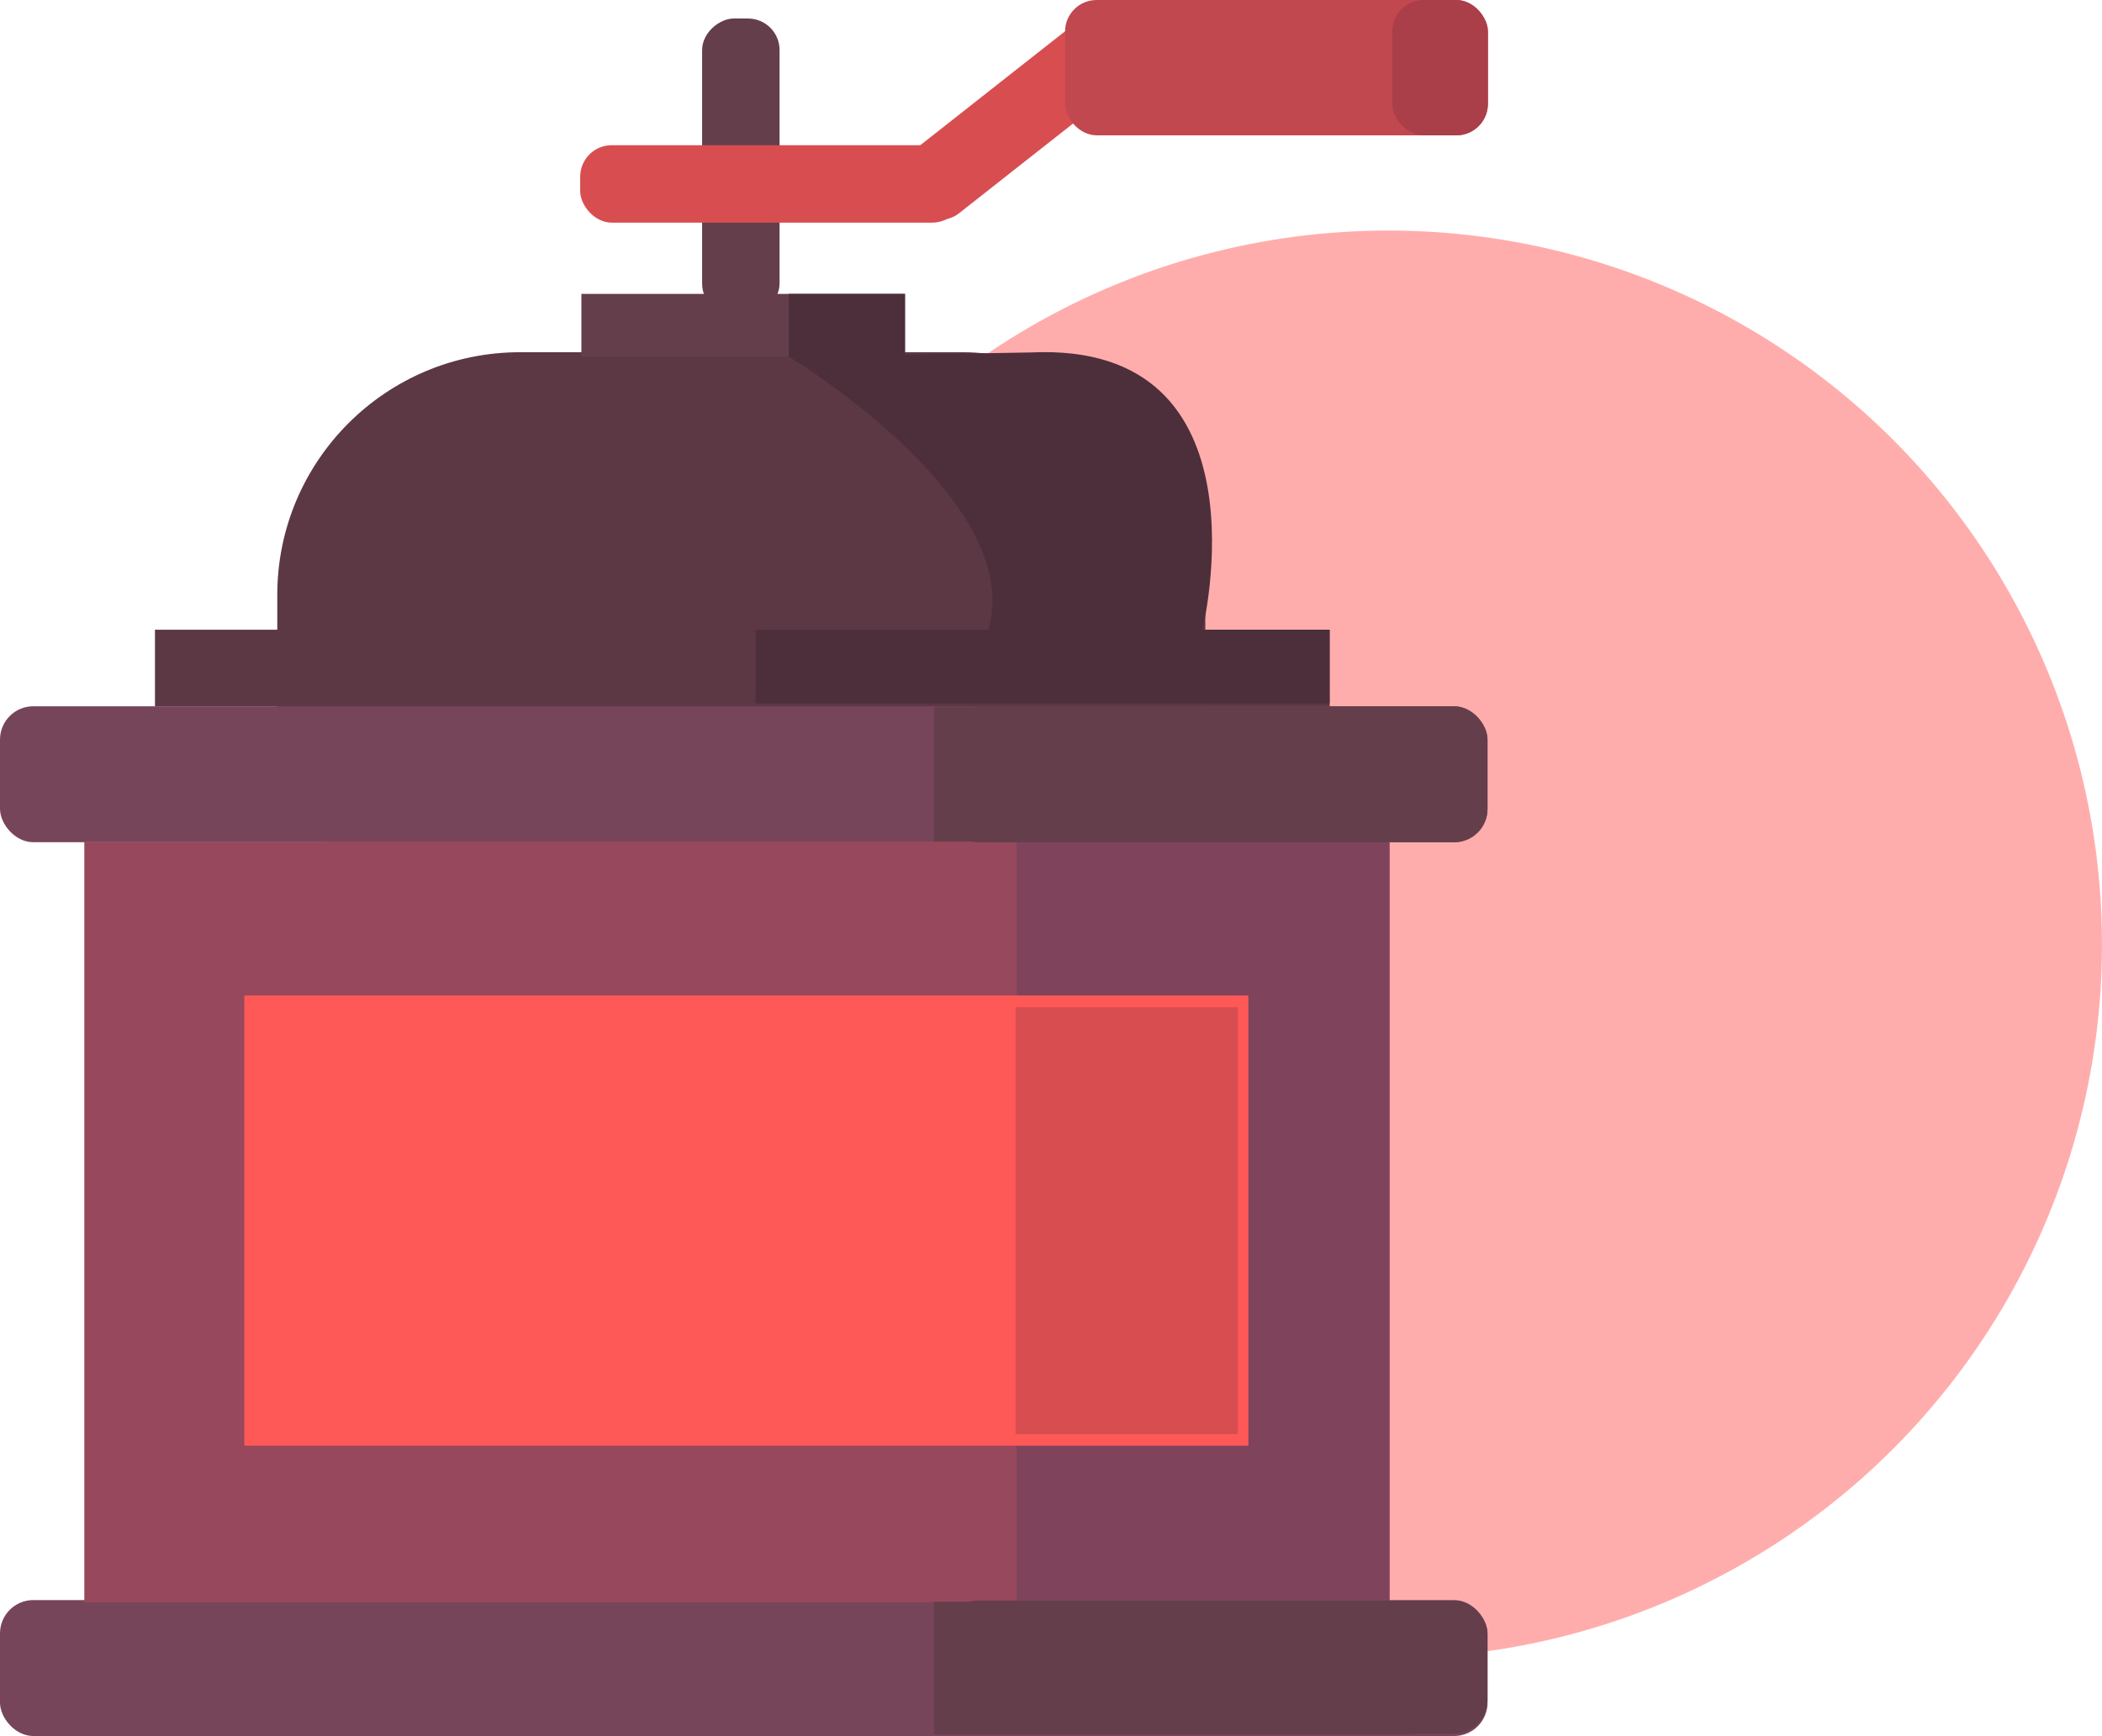 <svg xmlns="http://www.w3.org/2000/svg" width="220.832" height="182.409" viewBox="0 0 220.832 182.409">
  <g id="Gruppe_203" data-name="Gruppe 203" transform="translate(-62.168 -135.775)">
    <circle id="Ellipse_419" data-name="Ellipse 419" cx="75" cy="75" r="75" transform="translate(133 160)"
            fill="#ff5957" opacity="0.494"/>
    <g id="Gruppe_169" data-name="Gruppe 169" transform="translate(-224.14 62.571)">
      <rect id="Rechteck_2167" data-name="Rechteck 2167" width="97.499" height="62.584" rx="25.502"
            transform="translate(315.438 110.213)" fill="#5c3844"/>
      <rect id="Rechteck_2168" data-name="Rechteck 2168" width="156.275" height="14.285" rx="3.502"
            transform="translate(286.308 147.413)" fill="#77455a"/>
      <rect id="Rechteck_2169" data-name="Rechteck 2169" width="156.275" height="14.285" rx="3.502"
            transform="translate(286.308 241.328)" fill="#77455a"/>
      <rect id="Rechteck_2170" data-name="Rechteck 2170" width="123.413" height="8.042"
            transform="translate(302.589 139.371)" fill="#5c3844"/>
      <rect id="Rechteck_2171" data-name="Rechteck 2171" width="33.973" height="6.582"
            transform="translate(347.389 104.085)" fill="#643e4b"/>
      <rect id="Rechteck_2172" data-name="Rechteck 2172" width="31.164" height="8.137" rx="3.316"
            transform="translate(368.208 75.149) rotate(90)" fill="#643e4b"/>
      <rect id="Rechteck_2173" data-name="Rechteck 2173" width="40.3" height="8.137" rx="3.316"
            transform="translate(347.261 88.461)" fill="#d84e50"/>
      <rect id="Rechteck_2174" data-name="Rechteck 2174" width="27.212" height="8.137" rx="3.316"
            transform="translate(379.377 91.307) rotate(-38.21)" fill="#d84e50"/>
      <rect id="Rechteck_2175" data-name="Rechteck 2175" width="137.128" height="79.927"
            transform="translate(295.166 161.641)" fill="#97485c"/>
      <rect id="Rechteck_2176" data-name="Rechteck 2176" width="39.165" height="80.167"
            transform="translate(393.111 161.359)" fill="#7f445c"/>
      <g id="Gruppe_168" data-name="Gruppe 168" transform="translate(311.978 177.806)">
        <rect id="Rechteck_2177" data-name="Rechteck 2177" width="105.485" height="47.301" transform="translate(0 0)"
              fill="#ff5957"/>
        <rect id="Rechteck_2178" data-name="Rechteck 2178" width="23.362" height="44.863"
              transform="translate(81.023 1.225)" fill="#d84e50"/>
      </g>
      <rect id="Rechteck_2179" data-name="Rechteck 2179" width="57.034" height="14.285" rx="3.502"
            transform="translate(385.549 147.419)" fill="#643e4b"/>
      <rect id="Rechteck_2180" data-name="Rechteck 2180" width="57.034" height="13.98" rx="3.502"
            transform="translate(385.549 241.389)" fill="#643e4b"/>
      <rect id="Rechteck_2181" data-name="Rechteck 2181" width="60.297" height="7.739"
            transform="translate(365.695 139.377)" fill="#4c2f3a"/>
      <rect id="Rechteck_2182" data-name="Rechteck 2182" width="12.22" height="6.615"
            transform="translate(369.179 104.083)" fill="#4c2f3a"/>
      <rect id="Rechteck_2183" data-name="Rechteck 2183" width="50.367" height="14.104"
            transform="translate(384.441 147.507)" fill="#643e4b"/>
      <rect id="Rechteck_2184" data-name="Rechteck 2184" width="50.367" height="13.923"
            transform="translate(384.441 241.508)" fill="#643e4b"/>
      <path id="Pfad_1364" data-name="Pfad 1364"
            d="M421.262,133.938s25.056,15.076,20.951,28.757h22.5s7.45-30.38-17.99-29.2Z"
            transform="translate(-52.088 -23.259)" fill="#4c2f3a"/>
      <rect id="Rechteck_2185" data-name="Rechteck 2185" width="44.425" height="14.219" rx="3.316"
            transform="translate(398.201 73.204)" fill="#c1484e"/>
      <rect id="Rechteck_2186" data-name="Rechteck 2186" width="10.053" height="14.219" rx="3.316"
            transform="translate(432.573 73.204)" fill="#aa3f4a"/>
    </g>
  </g>
</svg>
